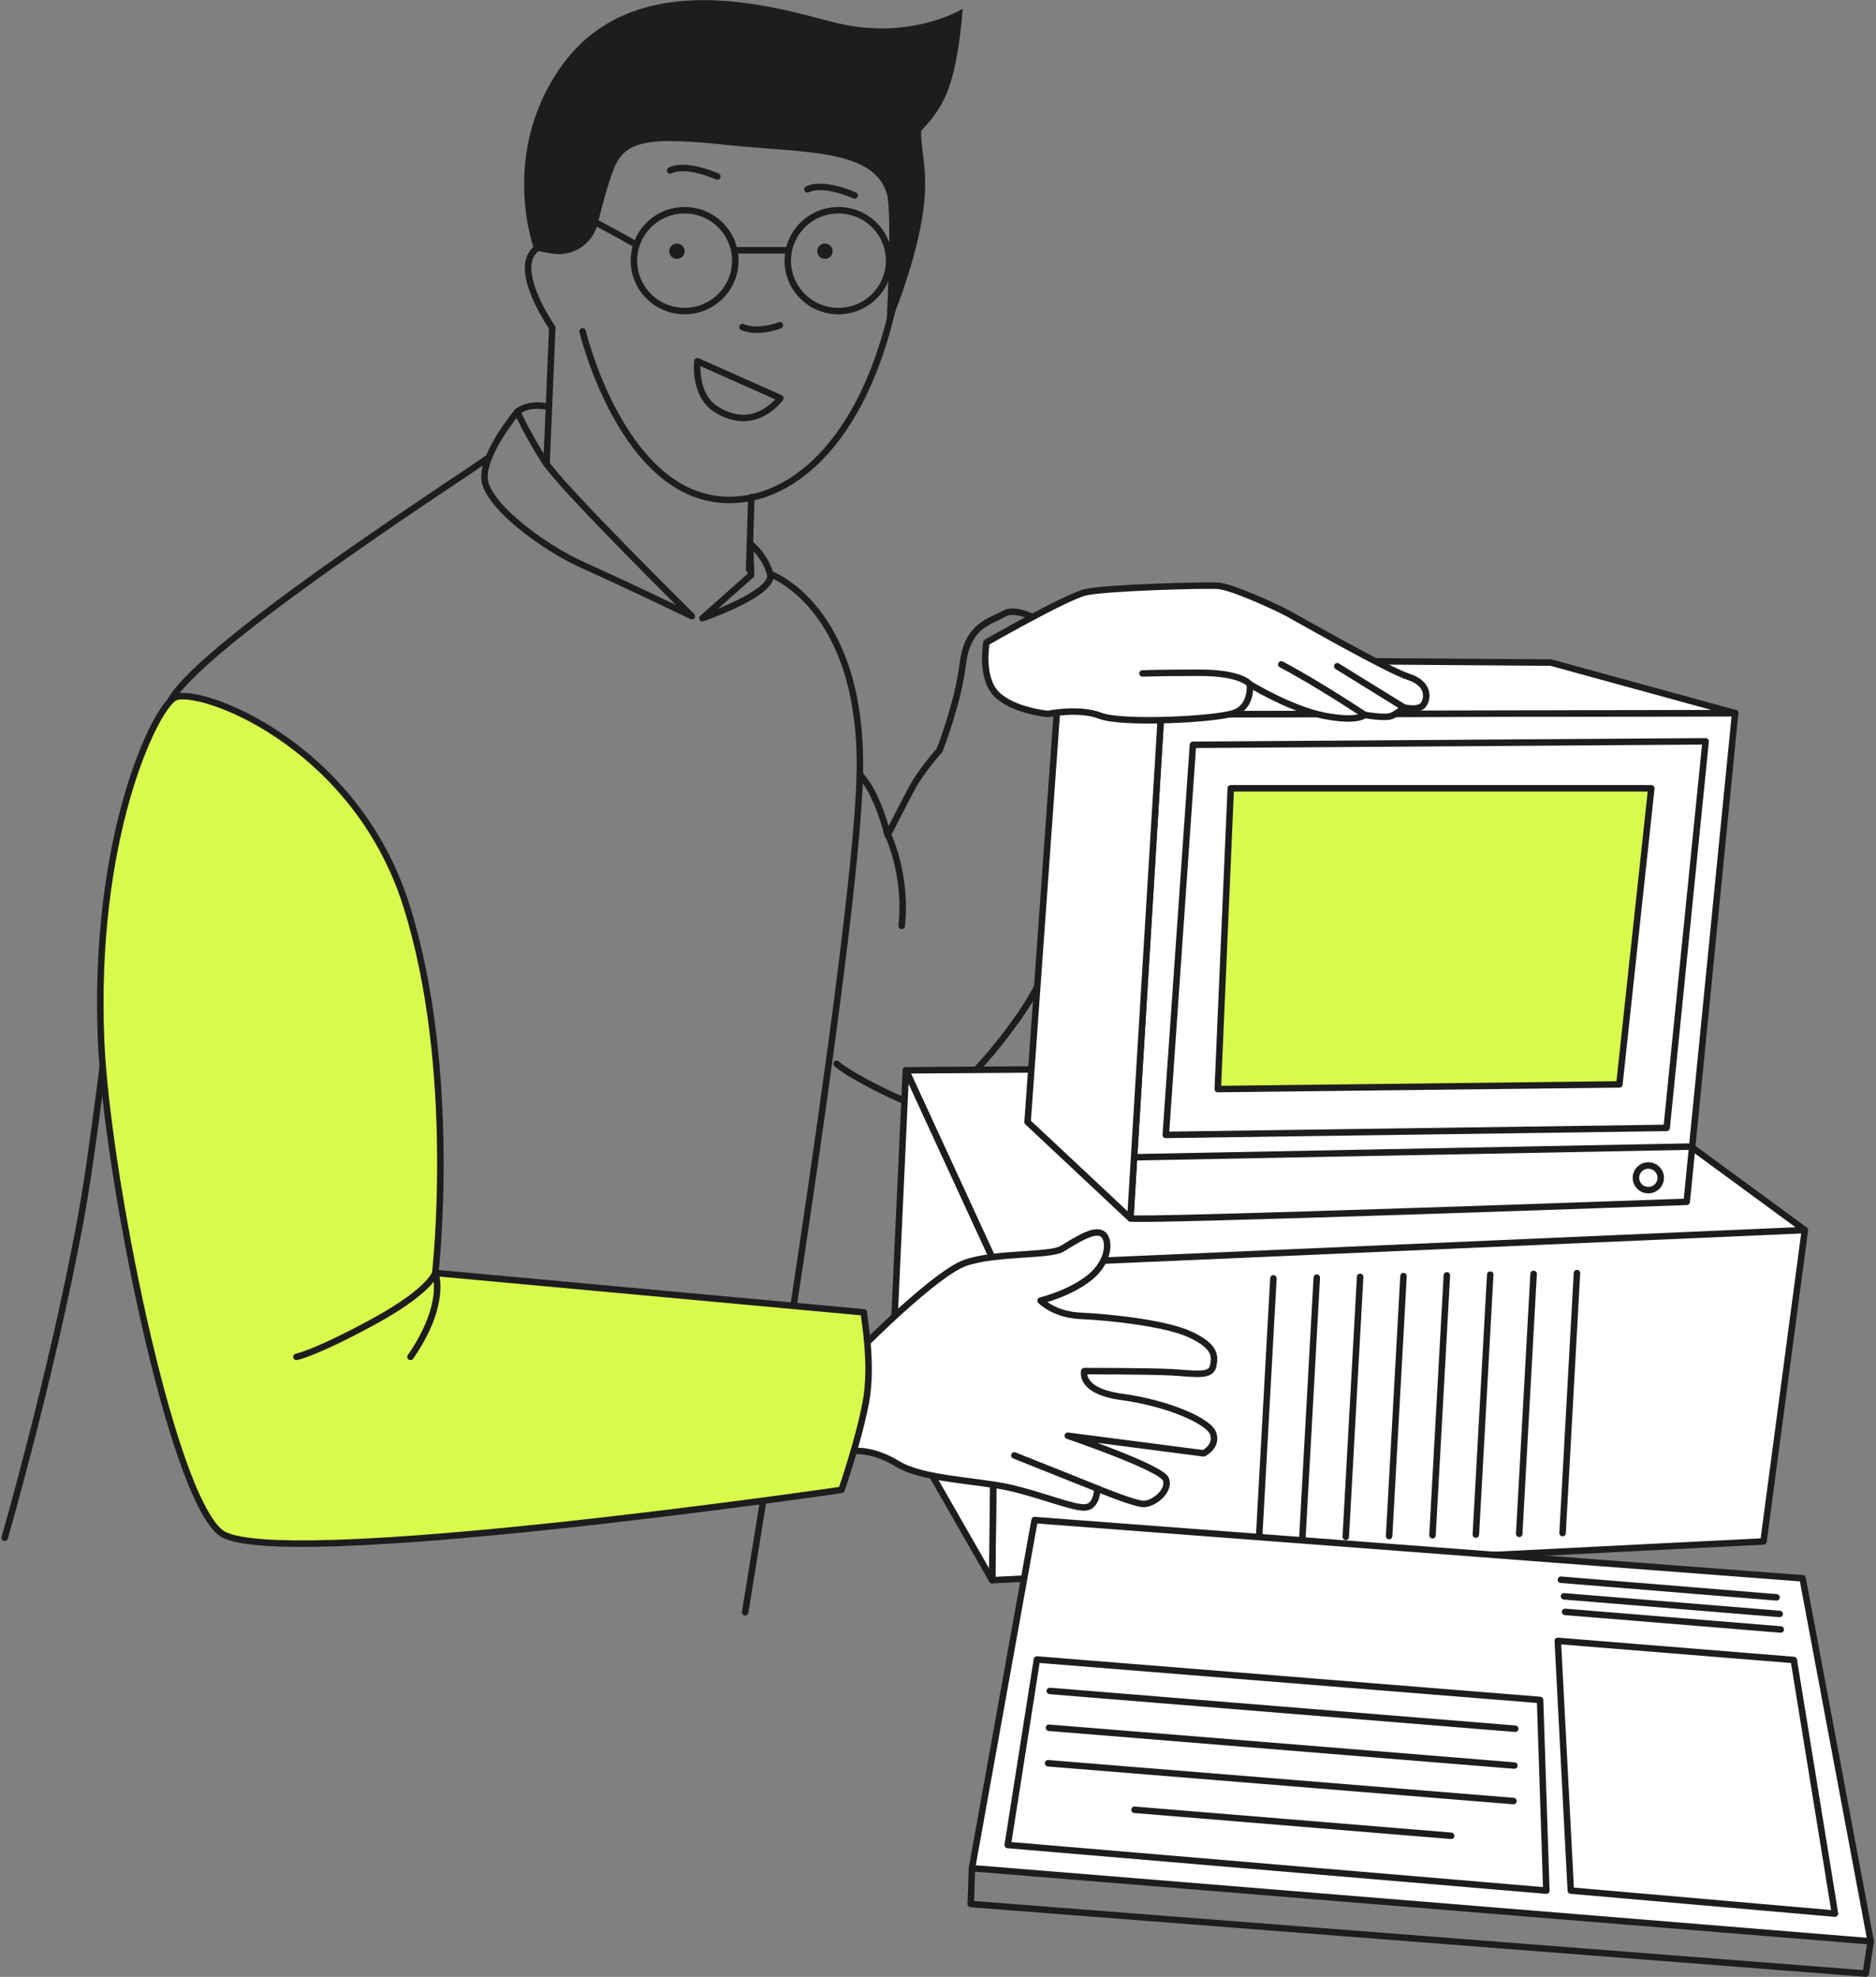 <svg width="579" height="610" fill="none" xmlns="http://www.w3.org/2000/svg"><rect width="100%" height="100%" fill="#808080" stroke="none"/><path d="M258.201 328.26c4.85 4.182 22.74 12.982 28 13.813 5.26.831 28.849-25.337 35.37-40.621 6.52-15.285 11.369-75.795 10.315-83.968-1.055-8.16-10.11-25.338-10.11-25.338s-7.794-5.23-12-2.724c-4.205 2.507-11.164 3.351-12.63 15.489-1.479 12.151-7.164 26.59-7.164 26.59s-5.479 6.076-8.425 11.511c-2.945 5.449-7.575 14.658-7.575 14.658s-3.164-13.187-8.63-18.636m-6.575-143.047c8.64 0 15.643-6.965 15.643-15.556 0-8.592-7.003-15.557-15.643-15.557s-15.644 6.965-15.644 15.557c0 8.591 7.004 15.556 15.644 15.556zm-47.479 0c8.64 0 15.643-6.965 15.643-15.556 0-8.592-7.003-15.557-15.643-15.557s-15.644 6.965-15.644 15.557c0 8.591 7.004 15.556 15.644 15.556zm31.671-18.758h-16.028m-31.068-1.879c-.191-.56-18.917-10.34-18.917-10.34" stroke="#1D1D1F" stroke-width="2" stroke-miterlimit="10" stroke-linecap="round" stroke-linejoin="round"/><path d="M254.599 79.873a2.364 2.364 0 002.37-2.357 2.364 2.364 0 00-2.37-2.357 2.364 2.364 0 00-2.37 2.357 2.364 2.364 0 002.37 2.357zm-45.671 0a2.364 2.364 0 002.37-2.357 2.364 2.364 0 00-2.37-2.357 2.364 2.364 0 00-2.37 2.357 2.364 2.364 0 002.37 2.357z" fill="#1D1D1F"/><path d="M240.695 100.374s-6.617 2.629-11.534.558m11.684 21.904l-25.616-11.374s-1.178 10.38 5.712 14.78c12.123 7.738 19.904-3.406 19.904-3.406zm22.932-62.539s-9.452-4.333-14.562-1.88m-27.808-3.95s-9.452-4.333-14.561-1.88" stroke="#1D1D1F" stroke-width="2" stroke-miterlimit="10" stroke-linecap="round" stroke-linejoin="round"/><path d="M179.805 102.239s11.411 47.651 41.068 51.738c20 2.751 43.794-13.704 54.328-57.527 8.671-36.072-.712-62.05-36.753-66.6-36.054-4.536-57.958 14.29-60.698 26.55-2.74 12.26-.507 17.94-.507 17.94s-5.657-3.65-12.274 2.93c-6.616 6.58 5.48 23.825 5.48 23.825l-1.767 41.998" stroke="#1D1D1F" stroke-width="2" stroke-miterlimit="10" stroke-linecap="round" stroke-linejoin="round"/><path d="M170.312 78.224c6.383 1.13 12.575-2.848 14.123-9.114 1.48-5.966 3.37-12.954 5.123-17.3 3.548-8.814 11.699-9.522 35.096-7.056 23.397 2.465 44.89 1.09 49.068 15.025 1.794 5.98-.247 43.278-.247 43.278s7.384-16.551 10.576-32.762c3.191-16.21.232-21.959.232-29.75 0-.654 5.603-4.864 8.644-13.705 3.356-9.726 4.178-24.125 4.178-24.125s-16.438 10.326-40.547 3.978c-2.987-.79-6.685-1.798-10.877-2.806-20.822-4.972-53.835-9.563-72.424 16.55-19.493 27.395-8.287 56.847-8.287 56.847l5.342.94z" fill="#1D1D1F"/><path d="M338.666 459.321l-13.493-3.625" stroke="#1D1D1F" stroke-width="2" stroke-miterlimit="10" stroke-linecap="round" stroke-linejoin="round"/><path d="M557.048 379.562l-249.737 10.87-27.712-60.169 208.176-1.458 69.273 50.757zm-12.767 96.078l12.767-96.078-249.737 10.871-1.096 97.167 238.066-11.96z" fill="#fff" stroke="#1D1D1F" stroke-width="2" stroke-miterlimit="10" stroke-linecap="round" stroke-linejoin="round"/><path d="M279.598 330.263l-4.739 102.589 31.356 54.748 1.096-97.168-27.713-60.169z" fill="#fff" stroke="#1D1D1F" stroke-width="2" stroke-miterlimit="10" stroke-linecap="round" stroke-linejoin="round"/><path d="M393.022 394.465l-4.438 80.208m17.822-80.44l-4.439 80.208m17.822-80.44l-4.438 80.208m17.821-80.439l-4.438 80.207m17.822-80.439l-4.439 80.208m17.822-80.44l-4.438 80.222m17.822-80.453l-4.439 80.222m17.822-80.454l-4.438 80.222" stroke="#1D1D1F" stroke-width="2" stroke-miterlimit="10" stroke-linecap="round" stroke-linejoin="round"/><path d="M556.349 487.014l-237.025-17.968-19.342 107.412 277.381 22.572-21.014-112.016z" fill="#fff" stroke="#1D1D1F" stroke-width="2" stroke-miterlimit="10" stroke-linecap="round" stroke-linejoin="round"/><path d="M480.788 506.317l4.014 77.047 81.533 7.111-12.712-78.26-72.835-5.898zm-3.534 77.061l-166.231-14.072 9-57.241 155.3 12.478 1.931 58.835zm4.493-95.928l66.561 5.435m-65.588-.313l66.547 5.435m-66.232-.64l66.561 5.435m27.767 96.228l-1.507 9.944-276.244-21.468.37-11.048m50.164-18.022l97.725 8.024m-124.396-22.382l143.642 11.661m-143.368-22.614l143.642 11.661m-143.382-23.021l143.642 11.66m-254.12-343.308s-40.178-39.627-45.397-47.746c-5.219-8.119-8.493-15.271-8.493-15.271s-10.123 12.015-10.123 20.134 17.643 21.441 30.698 27.285c13.068 5.844 33.315 15.598 33.315 15.598zm3.26.64l15.027-13.322-.329-9.74s4.576 3.569 6.206 9.413c1.644 5.857-20.904 13.649-20.904 13.649zm-66.547-49.231c-.987 1.294-82.808 53.495-96.534 72.975-13.726 19.48-20.287 116.497-29.205 163.835-8.918 47.337-23.054 96.146-23.054 96.146" stroke="#1D1D1F" stroke-width="2" stroke-miterlimit="10" stroke-linecap="round" stroke-linejoin="round"/><path d="M237.695 177.121s28.863 10.053 27.671 61.941c-1.192 51.887-35.397 258.441-35.397 258.441m1.233-321.758l.685-22.368m-72.246-26.276s3.027-2.875 9.109-1.662m104.903 131.223s6.411 12.546 4.644 29.042" stroke="#1D1D1F" stroke-width="2" stroke-miterlimit="10" stroke-linecap="round" stroke-linejoin="round"/><path d="M266.818 415.048s21.904-22.068 31.013-25.338c9.11-3.269 26.274-2.138 29.89-4.345 4.74-2.902 9.85-6.157 12.397-4.713 2.548 1.444 2.548 8.336-3.643 13.418-6.192 5.081-15.315 7.247-15.315 7.247s4.013 4.345 12.397 4.713c8.383.368 26.246 2.179 33.904 5.803 7.657 3.624 7.657 6.525 6.931 9.794-.726 3.27-5.835 2.18-12.753 1.812-6.932-.368-26.973-.368-26.973-.368s-1.821 6.158 11.672 7.983c13.493 1.812 26.616 7.247 28.068 11.238 1.452 3.992-2.918 6.158-2.918 6.158l-41.931-5.436s28.808 9.795 30.26 13.418c1.452 3.624-4.014 7.983-7.288 7.615-3.274-.368-13.849-4.713-13.849-4.713s0 5.435-3.644 5.803c-3.643.368-13.849-3.991-23.698-6.157-9.849-2.18-26.616-2.534-34.274-7.247-7.657-4.714-13.493-3.992-13.493-3.992" fill="#fff"/><path d="M266.818 415.048s21.904-22.068 31.013-25.338c9.11-3.269 26.274-2.138 29.89-4.345 4.74-2.902 9.85-6.157 12.397-4.713 2.548 1.444 2.548 8.336-3.643 13.418-6.192 5.081-15.315 7.247-15.315 7.247s4.013 4.345 12.397 4.713c8.383.368 26.246 2.179 33.904 5.803 7.657 3.624 7.657 6.525 6.931 9.794-.726 3.27-5.835 2.18-12.753 1.812-6.932-.368-26.973-.368-26.973-.368s-1.821 6.158 11.672 7.983c13.493 1.812 26.616 7.247 28.068 11.238 1.452 3.992-2.918 6.158-2.918 6.158l-41.931-5.436s28.808 9.795 30.26 13.418c1.452 3.624-4.014 7.983-7.288 7.615-3.274-.368-13.849-4.713-13.849-4.713s0 5.435-3.644 5.803c-3.643.368-13.849-3.991-23.698-6.157-9.849-2.18-26.616-2.534-34.274-7.247-7.657-4.714-13.493-3.992-13.493-3.992" stroke="#1D1D1F" stroke-width="2" stroke-miterlimit="10" stroke-linecap="round" stroke-linejoin="round"/><path d="M266.612 404.94c0 1.716 2.877 15.979.576 27.967-2.302 11.987-7.466 26.822-7.466 26.822S83.505 485.42 68.012 472.861c-15.493-12.56-35.11-111.226-36.808-151.712-2.617-62.335 16.205-101.785 22.52-105.79 6.315-3.991 55.616 13.214 71.684 64.011 16.069 50.797 8.932 113.419 8.932 113.419l132.272 12.151z" fill="#D9F94B" stroke="#1D1D1F" stroke-width="2" stroke-linecap="round" stroke-linejoin="round"/><path d="M126.696 418.685c11.411-16.537 7.644-25.896 7.644-25.896s-1.452 5.476-19.384 15.203c-17.931 9.726-23.465 10.693-23.465 10.693m247.175 40.636L313.05 449.09" stroke="#1D1D1F" stroke-width="2" stroke-miterlimit="10" stroke-linecap="round" stroke-linejoin="round"/><path d="M358.351 220.399l177.176-.368-14.945 150.812s-171.71 6.158-171.71 5.081c0-1.076 9.479-155.525 9.479-155.525z" fill="#fff" stroke="#1D1D1F" stroke-width="2" stroke-miterlimit="10" stroke-linecap="round" stroke-linejoin="round"/><path d="M535.527 220.045l-56.876-15.598-151.286-1.076-10.219 142.843 31.726 29.724 9.479-155.539 177.176-.354z" fill="#fff" stroke="#1D1D1F" stroke-width="2" stroke-miterlimit="10" stroke-linecap="round" stroke-linejoin="round"/><path d="M368.187 229.826l158.231-1.076-12.027 119.277-154.588 2.166 8.384-120.367z" fill="#fff" stroke="#1D1D1F" stroke-width="2" stroke-miterlimit="10" stroke-linecap="round" stroke-linejoin="round"/><path d="M379.858 243.244h129.793l-9.849 91.364-123.958 1.444 4.014-92.808z" fill="#D9F94B" stroke="#1D1D1F" stroke-width="2" stroke-linecap="round" stroke-linejoin="round"/><path d="M350.694 357.085l170.258-3.27m-12.219 13.419c2.111 0 3.822-1.702 3.822-3.801s-1.711-3.801-3.822-3.801c-2.11 0-3.822 1.702-3.822 3.801s1.712 3.801 3.822 3.801z" stroke="#1D1D1F" stroke-width="2" stroke-miterlimit="10" stroke-linecap="round" stroke-linejoin="round"/><path d="M323.489 220.304s9.506-2.003 16.136.572c6.63 2.575 35.452 1.144 41.205-.858 5.767-2.003 4.905-8.882 4.905-8.882s12.684 7.738 23.054 9.74 12.397-.286 12.397-.286 6.343 1.144 8.356.286c2.014-.858 3.74-2.575 3.74-2.575s4.616 1.145 6.055-.858c1.438-2.002 1.726-6.593-4.617-8.595-6.342-2.003-34.26-17.968-37.438-19.685-3.164-1.716-17.027-8.119-21.356-8.405-4.328-.286-34.876.573-40.917 2.003-6.055 1.43-30.548 15.475-30.548 15.475s-2.027 11.034 3.261 16.101c5.273 5.068 15.767 5.967 15.767 5.967z" fill="#fff" stroke="#1D1D1F" stroke-width="2" stroke-miterlimit="10" stroke-linecap="round" stroke-linejoin="round"/><path d="M421.186 220.59s-14.767-9.822-25.726-15.57m-9.725 6.117s-2.439-3.543-15.384-3.543-17.739.205-17.739.205m80.67 10.502l-20.561-12.723" stroke="#1D1D1F" stroke-width="2" stroke-miterlimit="10" stroke-linecap="round" stroke-linejoin="round"/></svg>